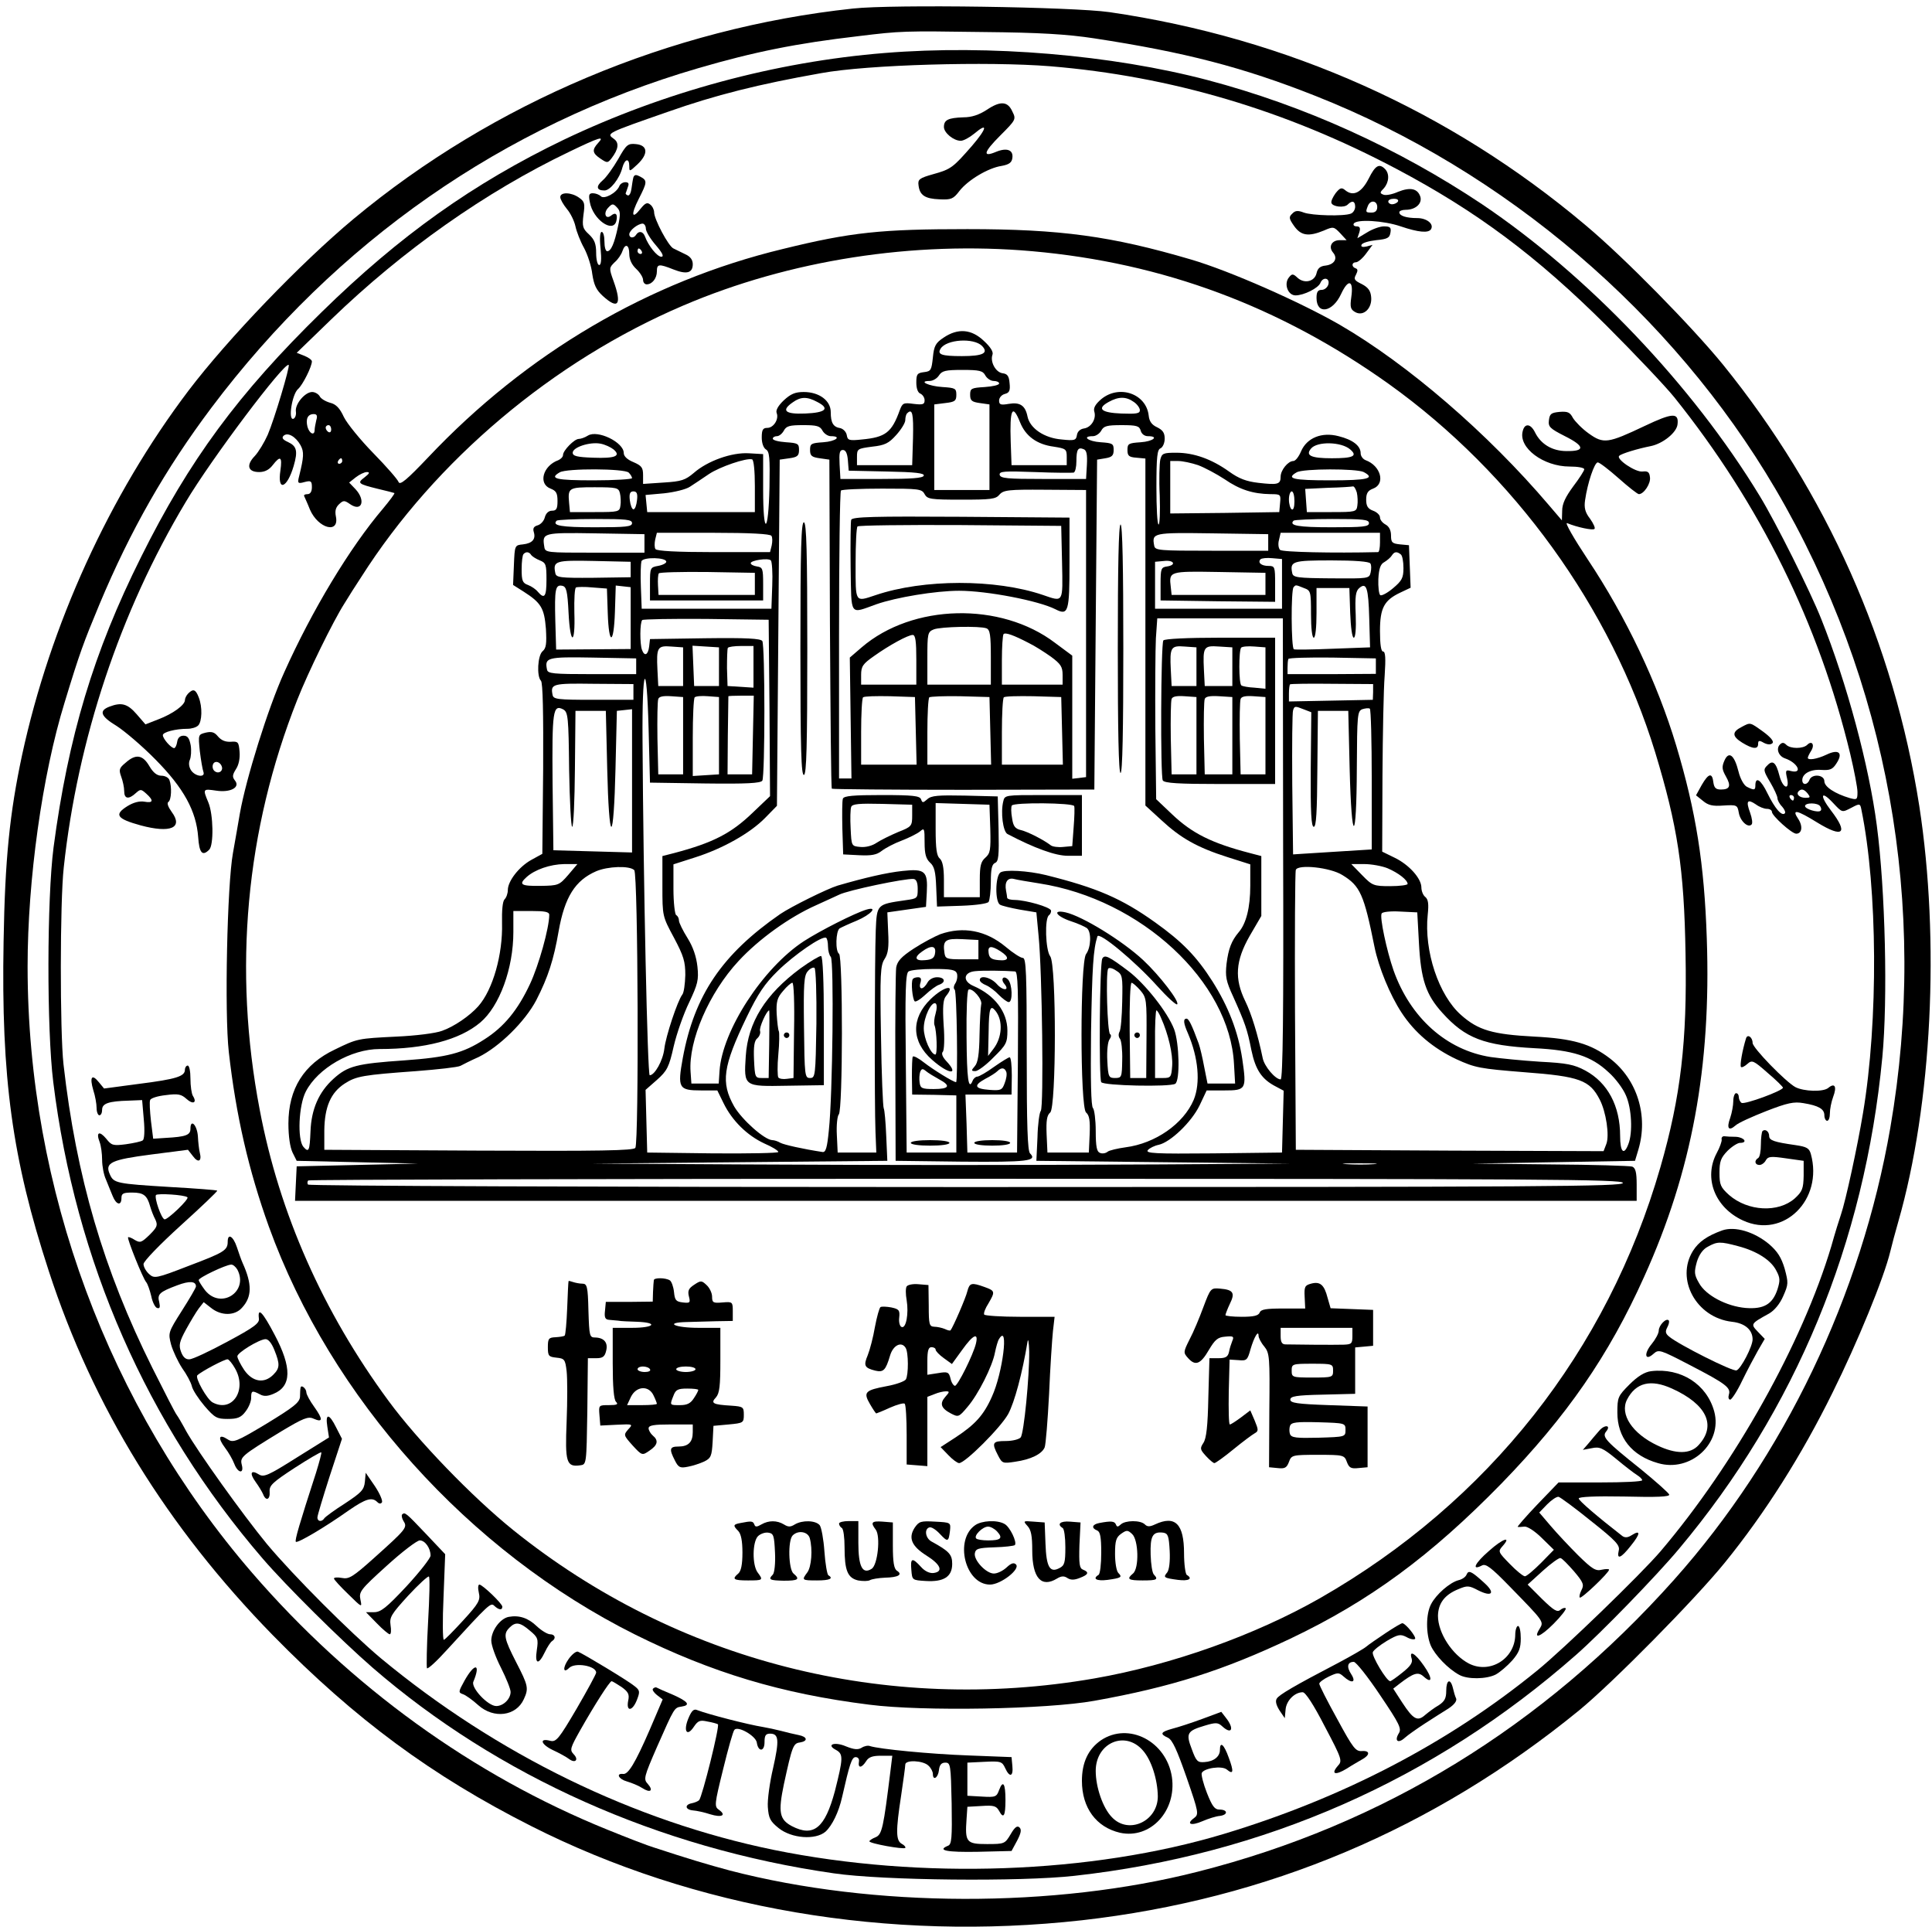  <svg version="1.0" xmlns="http://www.w3.org/2000/svg" width="700pt" height="698pt" viewBox="0 0 700 698" preserveAspectRatio="xMidYMid meet">
<g transform="translate(0,698) scale(0.1,-0.1)" fill="#000000" stroke="none">
<path d="M3090 6949 c-662 -71 -1303 -341 -1809 -762 -192 -160 -456 -435
-598 -622 -287 -379 -501 -849 -603 -1320 -45 -211 -62 -377 -67 -675 -9 -495
31 -788 164 -1195 160 -491 428 -926 812 -1319 298 -304 576 -509 936 -691
593 -300 1295 -419 1995 -341 672 76 1274 330 1801 760 121 99 420 402 528
535 147 181 279 390 390 615 91 183 187 417 210 513 5 21 18 70 29 108 122
425 151 1019 76 1505 -92 589 -336 1136 -712 1600 -111 136 -357 387 -497 504
-492 415 -1080 678 -1725 772 -133 19 -785 29 -930 13z m875 -108 c327 -50
537 -104 800 -208 689 -272 1295 -790 1667 -1423 409 -696 556 -1513 417
-2315 -105 -607 -385 -1191 -784 -1638 -474 -531 -1054 -887 -1725 -1057 -521
-133 -1175 -131 -1695 4 -82 22 -152 43 -274 83 -24 7 -101 37 -170 65 -487
197 -931 518 -1287 930 -521 603 -814 1392 -814 2197 0 313 53 694 134 956 55
181 69 218 126 355 113 270 240 492 406 713 452 601 1060 1025 1764 1230 202
59 356 90 580 116 156 19 164 19 450 15 209 -2 306 -8 405 -23z"></path>
<path d="M3205 6788 c-396 -32 -799 -141 -1162 -314 -328 -158 -594 -347 -877
-624 -303 -296 -481 -538 -655 -888 -172 -344 -264 -651 -317 -1052 -24 -186
-25 -657 -1 -850 80 -648 339 -1238 758 -1725 86 -100 284 -296 399 -396 454
-393 1037 -654 1671 -745 177 -26 677 -31 872 -9 686 76 1302 347 1817 800 88
77 292 287 373 384 423 504 673 1109 737 1781 20 209 11 605 -20 840 -28 215
-108 514 -201 747 -39 99 -165 351 -223 446 -245 403 -624 800 -1006 1057
-304 203 -643 357 -995 450 -346 91 -790 129 -1170 98z m600 -48 c437 -36 853
-159 1255 -372 291 -154 508 -316 761 -568 102 -102 213 -219 246 -260 310
-387 523 -818 637 -1292 14 -59 26 -121 26 -137 0 -28 -2 -29 -28 -22 -54 16
-92 41 -92 61 0 24 -45 28 -54 5 -7 -19 -26 -20 -26 -1 0 24 31 40 69 37 32
-2 41 2 55 24 25 38 8 53 -37 31 -34 -16 -67 -21 -67 -11 0 3 5 14 12 25 14
22 3 39 -14 22 -15 -15 -61 -15 -76 0 -9 9 -15 9 -23 1 -15 -15 -5 -42 18 -50
47 -16 66 -57 22 -46 -19 5 -21 3 -14 -27 10 -45 -16 -36 -28 11 -12 47 -24
57 -43 37 -16 -15 -15 -20 10 -62 14 -24 26 -50 26 -57 0 -7 7 -21 17 -31 9
-10 13 -21 10 -24 -11 -12 -36 17 -63 72 -24 50 -44 63 -44 28 0 -17 -5 -17
-31 -4 -11 6 -24 30 -30 55 -15 60 -35 76 -51 40 -10 -23 -9 -32 5 -57 20 -35
15 -48 -18 -48 -18 0 -24 6 -27 25 -4 37 -17 35 -42 -8 l-21 -38 25 -20 c19
-16 35 -20 74 -17 49 3 51 2 56 -26 5 -30 33 -56 46 -43 5 4 2 23 -5 43 -16
43 -10 51 21 30 12 -9 30 -16 40 -16 10 0 18 -5 18 -11 0 -14 72 -79 88 -79
21 0 25 27 7 54 -24 36 -6 33 70 -14 93 -57 113 -39 49 44 -42 55 -37 75 7 28
35 -37 32 -36 69 -17 28 15 30 14 34 -7 59 -287 62 -766 6 -1100 -20 -121 -63
-319 -80 -368 -5 -14 -21 -65 -35 -115 -105 -351 -350 -789 -619 -1105 -71
-83 -350 -353 -446 -431 -321 -262 -704 -462 -1135 -592 -481 -145 -1097 -167
-1632 -58 -507 104 -1003 346 -1423 694 -111 93 -316 298 -413 414 -88 107
-251 335 -292 408 -15 28 -31 55 -35 60 -5 6 -44 82 -88 170 -177 355 -276
693 -322 1100 -13 118 -13 589 1 713 50 463 204 926 441 1322 93 157 360 511
374 498 5 -6 -52 -197 -76 -253 -12 -27 -33 -62 -47 -77 -32 -33 -25 -58 16
-58 20 0 36 8 49 25 28 36 35 31 28 -19 -12 -78 24 -66 48 16 16 55 11 72 -21
87 -18 8 -23 15 -16 22 15 15 45 -3 62 -34 13 -24 12 -42 -5 -111 -7 -27 -5
-29 20 -22 23 6 26 3 26 -19 0 -16 -6 -25 -16 -25 -9 0 -14 -3 -12 -7 2 -5 12
-26 21 -49 30 -69 107 -89 94 -25 -4 20 -1 33 12 45 15 14 19 14 39 0 43 -30
58 13 20 54 l-23 24 24 19 c13 10 31 19 40 19 12 0 10 -5 -8 -19 -28 -21 -24
-24 49 -42 30 -7 57 -14 59 -15 2 -2 -17 -27 -41 -56 -121 -142 -258 -370
-358 -593 -59 -130 -139 -387 -161 -512 -5 -32 -17 -96 -25 -143 -21 -115 -31
-580 -15 -721 26 -230 72 -429 145 -632 225 -622 724 -1177 1327 -1478 278
-138 529 -214 848 -254 193 -25 644 -17 816 14 279 50 467 110 710 225 288
137 509 300 765 562 237 244 389 464 517 749 173 382 243 761 227 1225 -9 271
-39 460 -111 700 -68 226 -182 466 -320 673 -51 77 -85 136 -75 132 36 -15 93
-27 99 -21 4 3 -4 20 -16 37 -18 23 -22 40 -18 67 9 63 34 137 46 137 6 0 40
-26 75 -57 36 -32 69 -58 74 -58 18 0 44 39 40 62 -2 18 -8 22 -26 20 -26 -4
-99 46 -85 57 8 8 68 26 114 35 44 9 94 49 97 79 5 43 -18 42 -119 -6 -133
-63 -149 -66 -203 -27 -24 17 -49 43 -57 56 -11 21 -19 24 -48 22 -31 -3 -36
-7 -39 -30 -3 -24 3 -30 58 -58 72 -36 74 -55 6 -54 -52 0 -93 25 -114 67 -16
33 -38 35 -45 5 -16 -60 75 -128 170 -128 29 0 53 -4 53 -10 0 -5 -18 -33 -40
-62 -28 -38 -40 -63 -40 -88 l-1 -35 -47 55 c-222 261 -511 510 -757 653 -144
83 -400 196 -540 237 -289 85 -473 110 -810 110 -313 0 -421 -11 -669 -72
-485 -117 -928 -377 -1285 -755 -77 -81 -102 -102 -107 -89 -3 9 -44 56 -91
104 -47 48 -95 107 -107 131 -15 33 -29 47 -50 52 -17 5 -34 15 -38 24 -5 8
-17 15 -27 15 -26 0 -63 -44 -59 -71 2 -12 -3 -24 -9 -26 -20 -7 -5 89 17 108
17 15 50 81 50 100 0 5 -12 14 -27 20 l-28 11 125 121 c260 251 559 462 862
607 112 54 130 59 105 32 -23 -25 -21 -37 9 -57 24 -16 26 -16 40 2 25 33 28
56 8 70 -28 20 -28 20 196 98 173 61 329 100 555 140 169 31 605 43 830 25z
m-65 -670 c474 -42 898 -200 1292 -481 454 -325 804 -810 965 -1334 81 -267
105 -420 110 -730 6 -316 -17 -516 -91 -773 -192 -666 -623 -1212 -1233 -1561
-235 -134 -537 -242 -818 -291 -756 -131 -1514 62 -2105 537 -149 120 -346
324 -452 468 -238 323 -396 680 -467 1055 -97 507 -51 1013 136 1485 39 99
130 285 171 349 14 23 41 66 61 96 269 423 695 782 1166 983 386 165 835 235
1265 197z m-2594 -612 c-3 -13 -6 -29 -6 -35 0 -23 -19 -14 -26 11 -7 29 1 46
23 46 11 0 14 -6 9 -22z m54 -34 c0 -8 -4 -12 -10 -9 -5 3 -10 10 -10 16 0 5
5 9 10 9 6 0 10 -7 10 -16z m40 -114 c0 -5 -5 -10 -11 -10 -5 0 -7 5 -4 10 3
6 8 10 11 10 2 0 4 -4 4 -10z m5310 -1205 c10 -13 9 -15 -8 -15 -22 0 -36 13
-25 24 10 10 20 7 33 -9z m-50 -15 c0 -5 -2 -10 -4 -10 -3 0 -8 5 -11 10 -3 6
-1 10 4 10 6 0 11 -4 11 -10z m95 -31 c4 -6 5 -13 1 -16 -8 -8 -56 6 -56 17 0
13 47 13 55 -1z"></path>
<path d="M3575 6582 c-28 -18 -54 -27 -85 -27 -54 -2 -70 -9 -70 -35 0 -21 35
-50 61 -50 10 0 32 12 49 26 51 43 46 19 -8 -44 -69 -79 -76 -85 -141 -103
-50 -14 -56 -19 -53 -40 4 -36 23 -49 76 -51 42 -2 50 1 72 30 31 40 105 84
153 91 27 5 37 12 39 29 4 29 -20 38 -59 22 -50 -21 -46 -2 15 59 57 57 58 59
44 87 -17 38 -44 39 -93 6z"></path>
<path d="M2240 6404 c-18 -31 -43 -66 -56 -77 -26 -22 -23 -37 6 -37 21 0 55
43 65 83 9 32 25 36 25 5 0 -21 1 -20 30 7 40 38 37 69 -6 73 -29 3 -35 -2
-64 -54z"></path>
<path d="M4959 6333 c-26 -51 -56 -66 -85 -42 -13 11 -19 9 -35 -11 -10 -14
-17 -29 -15 -35 4 -14 46 -19 59 -6 16 16 27 13 27 -8 0 -10 -7 -22 -16 -25
-26 -10 -140 -7 -170 4 -21 8 -31 8 -42 -4 -13 -12 -12 -18 7 -45 25 -35 52
-39 108 -16 34 15 36 14 59 -10 l23 -25 -25 0 c-29 0 -42 -24 -24 -45 18 -21
5 -43 -27 -47 -20 -2 -29 -10 -33 -28 -7 -30 -44 -39 -69 -16 -16 15 -20 15
-31 1 -19 -23 -4 -65 24 -65 30 0 82 26 90 45 9 23 35 19 29 -5 -3 -11 -14
-20 -24 -20 -14 0 -19 -7 -19 -29 0 -62 58 -53 89 14 26 56 46 51 37 -11 -5
-37 -3 -45 15 -55 30 -16 61 15 57 55 -2 23 -11 35 -34 47 -27 13 -30 18 -21
34 7 14 7 20 -1 23 -16 5 -15 22 1 22 7 0 24 14 37 32 l23 31 -22 -6 c-14 -3
-21 -1 -18 6 2 7 26 14 53 17 41 4 49 8 52 28 3 18 -1 22 -24 22 -14 0 -42
-10 -61 -22 l-35 -21 7 21 c5 16 2 22 -10 22 -9 0 -13 5 -10 10 10 17 109 11
170 -10 65 -22 101 -25 110 -10 11 19 -16 40 -50 40 -39 0 -65 8 -65 21 0 5
10 9 23 9 36 0 61 23 53 48 -10 29 -36 35 -81 17 -20 -9 -44 -14 -53 -10 -13
5 -13 8 2 23 19 22 21 53 4 70 -21 21 -35 13 -59 -35z m106 -83 c-3 -5 -13
-10 -21 -10 -8 0 -14 5 -14 10 0 6 9 10 21 10 11 0 17 -4 14 -10z m-75 -20 c0
-13 -7 -20 -20 -20 -22 0 -23 1 -14 24 9 23 34 20 34 -4z"></path>
<path d="M2295 6338 c-2 -7 -5 -26 -7 -41 -2 -15 -7 -26 -13 -25 -5 2 -9 5 -8
8 1 3 5 13 8 23 5 12 2 17 -9 17 -9 0 -19 -6 -22 -14 -10 -25 -55 -49 -67 -37
-6 6 -19 11 -29 11 -14 0 -16 -6 -11 -32 11 -63 84 -114 96 -69 6 25 -2 34
-19 20 -20 -16 -29 10 -10 29 14 15 18 15 31 1 13 -13 14 -24 4 -70 -13 -61
-25 -89 -39 -89 -6 0 -10 16 -10 35 0 19 -4 35 -10 35 -6 0 -8 -23 -4 -60 4
-40 2 -60 -5 -60 -6 0 -11 19 -11 43 0 34 -6 49 -26 68 -23 21 -25 29 -20 71
6 41 4 48 -16 62 -28 20 -68 21 -68 2 0 -8 11 -27 24 -43 13 -15 27 -44 31
-63 4 -19 18 -55 31 -78 13 -24 27 -67 30 -95 6 -39 14 -57 38 -79 56 -51 70
-32 39 54 -17 47 -16 48 4 68 12 10 24 28 28 40 10 30 25 24 25 -10 0 -20 9
-39 25 -54 14 -13 25 -31 25 -40 0 -9 6 -16 13 -16 20 0 37 22 37 47 0 27 7
28 60 7 48 -19 70 -13 70 19 0 16 -9 28 -27 36 -16 8 -35 17 -43 21 -18 8 -70
106 -70 131 0 9 -6 22 -14 28 -11 9 -18 6 -35 -15 -32 -41 -36 -22 -7 35 31
61 32 67 6 81 -15 8 -21 8 -25 -2z m45 -186 c0 -10 16 -37 36 -60 24 -28 31
-42 20 -42 -15 0 -47 40 -59 73 -7 19 -22 22 -32 7 -8 -14 -25 -13 -25 1 0 14
30 38 48 39 6 0 12 -8 12 -18z m-15 -82 c3 -5 1 -10 -4 -10 -6 0 -11 5 -11 10
0 6 2 10 4 10 3 0 8 -4 11 -10z"></path>
<path d="M682 4468 c-7 -7 -12 -18 -12 -24 0 -18 -44 -50 -97 -70 l-46 -18
-32 37 c-33 38 -55 44 -99 27 -39 -15 -31 -35 27 -70 28 -18 92 -72 140 -121
103 -104 148 -187 155 -281 4 -58 15 -71 40 -46 17 17 15 128 -3 171 -21 50
-20 50 28 43 52 -8 89 12 68 37 -10 13 -9 20 4 41 10 15 15 39 13 63 -3 35 -5
38 -32 36 -19 -1 -34 5 -46 19 -13 16 -23 19 -45 14 -27 -7 -27 -7 -21 -67 4
-33 10 -67 13 -75 8 -22 -30 -17 -45 6 -8 13 -9 27 -4 38 4 9 6 33 3 52 -5 26
-11 35 -26 35 -13 0 -21 -8 -23 -22 -2 -13 -7 -23 -11 -23 -11 0 -41 34 -41
47 0 11 46 23 89 23 15 0 32 5 39 12 14 14 16 67 2 102 -11 29 -20 32 -38 14z
m121 -263 c7 -16 -8 -29 -23 -20 -15 9 -12 35 4 35 8 0 16 -7 19 -15z"></path>
<path d="M6311 4347 c-36 -18 -36 -34 1 -57 39 -24 58 -25 58 -5 0 13 4 14 21
4 14 -7 25 -7 31 -1 6 6 -6 21 -33 41 -49 35 -46 35 -78 18z"></path>
<path d="M455 4217 c-23 -19 -25 -25 -16 -50 6 -16 11 -39 11 -53 0 -28 16
-31 42 -7 17 15 19 15 38 -2 28 -25 25 -35 -7 -29 -18 3 -40 -3 -61 -16 -50
-31 -39 -46 48 -70 108 -29 155 -9 112 49 -13 18 -18 32 -12 36 11 7 13 55 4
79 -3 9 -16 16 -29 16 -16 0 -30 11 -44 35 -24 41 -49 45 -86 12z"></path>
<path d="M6326 3218 c-13 -42 -23 -98 -18 -103 3 -3 13 2 23 11 17 15 22 13
73 -32 31 -26 56 -51 56 -54 0 -11 -139 -62 -150 -55 -5 3 -10 13 -10 21 0 8
-4 14 -10 14 -5 0 -10 -13 -10 -29 0 -15 -5 -42 -11 -60 -14 -38 -6 -50 19
-28 9 9 60 32 111 52 77 30 101 35 135 29 55 -9 76 -21 76 -44 0 -11 5 -20 10
-20 6 0 10 12 10 27 0 15 5 41 12 60 14 37 6 52 -18 32 -18 -15 -88 -13 -119
3 -35 19 -155 142 -155 160 0 21 -19 34 -24 16z"></path>
<path d="M670 3105 c0 -24 -31 -34 -165 -51 l-128 -17 -19 23 c-25 31 -34 19
-20 -29 7 -21 12 -50 12 -65 0 -14 5 -26 10 -26 6 0 10 9 10 20 0 23 24 31 96
33 l49 2 6 -70 c4 -42 2 -73 -4 -76 -5 -4 -33 -10 -61 -14 -47 -6 -52 -4 -71
20 -25 30 -38 24 -24 -12 5 -13 9 -42 9 -65 0 -22 6 -54 14 -71 7 -18 18 -44
24 -59 13 -33 32 -37 32 -8 0 17 7 20 39 20 41 0 54 -10 65 -50 4 -14 12 -35
19 -48 9 -20 7 -27 -21 -55 -29 -28 -34 -30 -53 -19 -12 8 -23 12 -25 10 -4
-5 53 -148 66 -163 5 -6 13 -29 18 -50 4 -21 14 -41 21 -43 10 -3 12 2 8 21
-8 29 1 37 65 61 45 17 68 15 68 -4 0 -5 -23 -44 -51 -88 -50 -79 -50 -80 -39
-123 7 -24 25 -62 40 -85 16 -22 32 -52 35 -65 3 -14 24 -46 46 -72 37 -43 45
-47 84 -47 35 0 48 5 64 26 12 15 21 37 21 50 0 27 3 28 32 13 14 -8 28 -7 49
2 66 27 67 95 4 214 -43 82 -62 102 -57 59 3 -17 -17 -32 -114 -84 -65 -35
-126 -64 -138 -64 -13 -1 -23 8 -30 27 -9 24 -6 37 18 81 16 29 37 64 46 76
l18 23 27 -21 c36 -29 86 -29 112 1 36 39 37 85 2 162 -5 11 -14 37 -21 58
-13 39 -33 51 -33 19 0 -31 -13 -39 -140 -87 -121 -47 -126 -47 -145 -30 -11
10 -20 26 -20 36 0 10 59 71 135 140 74 67 134 124 132 126 -2 2 -78 8 -168
13 -198 12 -207 14 -221 46 -19 42 4 53 151 72 l132 17 18 -23 c19 -26 33 -19
25 12 -3 12 -6 39 -7 60 -3 41 -27 65 -27 27 0 -23 -17 -29 -90 -33 l-45 -3
-8 64 c-4 36 -6 70 -3 76 2 7 28 15 57 18 45 6 56 3 75 -14 23 -21 39 -14 23
11 -5 8 -9 36 -9 63 0 26 -4 47 -10 47 -5 0 -10 -7 -10 -15z m9 -462 c8 -6
-73 -83 -83 -80 -12 4 -37 77 -31 88 5 7 104 1 114 -8z m181 -262 c42 -80 -60
-146 -117 -75 -12 16 -23 33 -23 37 0 9 97 55 117 56 7 1 17 -8 23 -18z m134
-291 c21 -52 20 -66 -4 -90 -33 -33 -75 -26 -105 17 -14 21 -25 43 -25 50 0
13 77 60 101 62 11 1 23 -14 33 -39z m-143 -66 c46 -78 -9 -163 -81 -124 -20
11 -64 89 -55 98 14 14 101 60 110 58 5 -1 17 -16 26 -32z"></path>
<path d="M6386 2883 c-3 -3 -6 -26 -6 -49 0 -24 -4 -46 -10 -49 -15 -9 -12
-25 5 -25 7 0 18 7 23 17 8 14 18 15 73 7 l64 -9 0 -54 c-1 -47 -5 -57 -32
-82 -60 -53 -170 -47 -238 12 -31 28 -35 37 -35 81 0 41 5 54 29 79 16 16 37
29 45 29 30 0 16 20 -14 22 -16 0 -36 1 -42 2 -7 1 -12 -5 -10 -12 1 -6 -7
-29 -18 -49 -48 -90 -7 -197 95 -244 147 -68 292 75 246 241 -6 21 -15 26 -56
32 -77 11 -95 17 -95 33 0 16 -14 27 -24 18z"></path>
<path d="M6240 2523 c-55 -20 -85 -41 -106 -74 -64 -103 12 -242 141 -257 47
-5 75 -29 75 -64 0 -25 -42 -106 -58 -112 -13 -6 -211 94 -244 122 -14 11 -15
19 -7 34 6 11 8 22 5 25 -9 10 -36 -18 -36 -37 0 -10 -12 -32 -26 -49 -29 -35
-24 -63 7 -35 19 17 24 15 132 -41 131 -68 149 -82 141 -107 -3 -10 -1 -18 5
-18 5 0 25 30 43 68 18 37 44 86 57 109 l25 43 -25 26 c-27 28 -26 29 41 66
19 11 39 35 51 63 19 43 19 48 5 100 -12 40 -26 62 -56 88 -54 45 -124 66
-170 50z m57 -57 c69 -18 120 -51 139 -89 14 -26 14 -36 4 -68 -18 -54 -50
-72 -115 -67 -70 6 -145 46 -169 90 -18 31 -18 40 -8 77 8 26 22 46 40 55 34
19 45 19 109 2z"></path>
<path d="M5982 2013 c-23 -3 -48 -18 -78 -48 -42 -42 -44 -47 -44 -102 0 -90
52 -156 147 -183 118 -35 235 72 204 187 -27 99 -121 159 -229 146z m76 -63
c126 -57 162 -134 96 -205 -30 -33 -82 -33 -149 -1 -91 43 -137 113 -110 166
32 62 86 75 163 40z"></path>
<path d="M1089 1953 c-1 -4 -2 -19 -2 -33 -2 -21 -23 -37 -121 -97 -110 -66
-121 -70 -141 -57 -32 21 -37 6 -10 -30 13 -17 28 -43 34 -59 13 -34 36 -37
27 -3 -7 28 -1 33 143 121 80 48 98 55 117 46 34 -15 35 -3 3 42 -16 22 -29
46 -29 53 0 14 -19 30 -21 17z"></path>
<path d="M1186 1812 l6 -39 -117 -73 c-103 -65 -119 -72 -137 -61 -29 18 -35
5 -12 -27 11 -15 23 -35 27 -44 10 -27 26 -21 24 8 -2 23 10 34 91 87 51 33
94 58 96 56 2 -2 -7 -35 -19 -74 -60 -185 -78 -246 -73 -250 6 -6 106 53 192
114 61 42 84 49 103 30 7 -7 13 -7 17 -1 3 6 -8 32 -26 59 l-33 48 -3 -33 c-3
-29 -13 -39 -72 -78 -38 -24 -72 -49 -75 -54 -9 -14 -25 -12 -25 3 0 7 20 73
44 148 l45 137 -21 41 c-25 51 -40 53 -32 3z"></path>
<path d="M5794 1797 c-11 -12 -28 -33 -39 -46 l-20 -23 32 6 c28 6 39 2 89
-39 31 -26 65 -52 75 -58 11 -7 19 -15 19 -19 0 -5 -68 -8 -152 -8 l-151 0
-77 -80 c-42 -44 -74 -81 -71 -81 3 -1 14 0 25 1 10 1 38 -17 62 -41 l44 -43
-47 -48 c-26 -26 -52 -48 -58 -48 -6 0 -31 20 -55 45 -41 42 -43 45 -27 63 36
40 2 29 -48 -16 -51 -44 -65 -73 -26 -53 14 8 33 -6 102 -77 123 -126 123
-126 108 -151 -26 -41 1 -32 50 17 27 27 47 53 44 56 -3 3 -12 1 -20 -6 -11
-9 -24 -1 -66 40 l-52 52 55 50 c30 27 59 48 64 46 6 -1 27 -23 49 -48 34 -40
37 -49 27 -68 -6 -12 -9 -24 -6 -27 5 -6 106 90 106 101 0 3 -12 3 -26 0 -22
-6 -35 2 -86 52 -33 33 -78 81 -100 107 l-41 48 29 30 c16 16 34 28 41 27 7
-2 60 -41 118 -88 91 -72 105 -88 100 -107 -8 -34 8 -28 44 18 35 43 36 59 3
38 -14 -9 -24 -10 -34 -3 -90 70 -158 128 -158 136 0 6 60 9 165 7 118 -3 165
-1 163 7 -2 6 -48 47 -103 92 -128 102 -141 117 -126 136 20 24 -5 27 -25 3z"></path>
<path d="M1457 1494 c-3 -3 -1 -14 5 -24 15 -23 10 -29 -106 -133 -78 -70 -92
-78 -117 -73 -16 3 -29 2 -29 -2 0 -4 23 -29 52 -57 50 -49 50 -49 44 -20 -6
29 -1 36 95 123 56 51 110 92 120 92 19 0 39 -28 39 -55 0 -9 -39 -59 -87
-111 -73 -78 -93 -94 -118 -94 l-29 0 39 -40 c21 -22 43 -40 47 -40 5 0 6 15
3 33 -4 29 2 39 64 107 38 41 72 72 75 69 4 -3 2 -77 -3 -165 -5 -87 -6 -163
-4 -167 3 -4 35 25 71 65 154 168 160 174 173 161 16 -15 29 -17 29 -3 0 11
-71 79 -83 80 -5 0 -6 -13 -2 -30 6 -26 0 -38 -57 -100 -35 -38 -66 -70 -70
-70 -4 0 -5 70 -1 155 l6 155 -69 73 c-75 79 -77 80 -87 71z"></path>
<path d="M5314 1277 c-3 -9 -16 -18 -29 -21 -32 -8 -82 -52 -100 -87 -19 -36
-19 -107 -1 -150 15 -34 62 -84 103 -106 30 -17 98 -16 132 1 15 8 42 31 60
51 25 29 31 45 31 80 0 25 -4 45 -10 45 -5 0 -10 -15 -10 -32 -1 -87 -92 -143
-168 -104 -61 32 -112 111 -112 173 1 45 24 76 73 96 33 14 39 14 73 -4 50
-25 63 -10 22 27 -47 43 -57 47 -64 31z"></path>
<path d="M1843 1123 c-31 -6 -63 -50 -63 -86 0 -17 16 -61 35 -98 19 -38 35
-77 35 -88 0 -25 -26 -51 -52 -51 -30 0 -92 66 -83 88 28 67 5 70 -32 4 -22
-40 -23 -43 -6 -49 10 -3 35 -21 56 -40 56 -50 137 -40 165 22 18 39 16 49
-28 134 -44 86 -47 102 -24 125 22 22 38 20 74 -11 29 -24 31 -30 25 -70 -8
-52 6 -56 29 -8 9 19 21 37 26 40 16 10 11 25 -7 25 -9 0 -31 13 -48 29 -31
30 -64 41 -102 34z"></path>
<path d="M5020 1064 c-30 -20 -62 -42 -70 -49 -8 -7 -53 -33 -100 -58 -163
-85 -215 -116 -224 -130 -6 -9 -2 -24 10 -43 l19 -28 3 32 c3 32 33 62 62 62
10 0 40 -46 80 -124 63 -119 64 -125 47 -143 -26 -30 -9 -35 32 -10 20 13 45
27 55 33 30 16 31 33 1 31 -23 -2 -32 9 -90 116 -36 65 -65 122 -65 128 0 5
16 17 35 26 32 15 36 15 53 0 30 -27 47 -22 28 8 -18 27 -14 45 9 45 8 0 51
-54 95 -120 71 -105 79 -122 68 -139 -17 -28 -2 -38 22 -16 11 10 44 33 73 52
28 18 67 43 85 54 21 14 31 27 28 36 -4 8 -9 26 -12 39 -9 36 -24 29 -24 -11
0 -27 -6 -38 -27 -52 -16 -9 -37 -25 -49 -35 -28 -25 -43 -17 -83 44 l-33 51
23 18 c51 39 67 44 87 26 32 -29 33 -6 1 39 -31 45 -55 59 -44 25 4 -14 -5
-27 -34 -50 -21 -17 -41 -31 -44 -31 -13 0 -68 92 -63 105 2 7 26 26 51 41 41
24 49 25 71 14 13 -8 27 -10 31 -7 6 7 -35 57 -46 57 -4 0 -31 -16 -61 -36z"></path>
<path d="M2060 970 c-22 -31 -20 -54 2 -32 21 21 98 8 98 -17 0 -5 -32 -64
-71 -131 -64 -109 -74 -121 -95 -116 -41 11 -35 -12 8 -33 24 -11 51 -26 60
-33 23 -17 36 -2 16 18 -14 15 -12 22 24 86 52 92 107 178 114 178 3 0 19 -10
36 -21 25 -18 29 -27 24 -50 -8 -41 16 -38 32 4 11 29 11 34 -10 50 -23 19
-184 116 -204 124 -7 2 -22 -10 -34 -27z"></path>
<path d="M2366 863 c-4 -4 3 -14 14 -23 l21 -16 -47 -110 c-53 -122 -78 -162
-96 -160 -28 3 -16 -19 13 -27 17 -5 42 -15 56 -24 29 -19 42 -10 20 15 -16
17 -14 25 33 133 64 145 63 143 89 147 34 5 25 18 -31 43 -29 12 -56 24 -59
26 -3 2 -9 0 -13 -4z"></path>
<path d="M2494 755 c-19 -46 -5 -68 20 -30 15 22 22 25 49 19 18 -3 35 -8 38
-10 8 -4 -57 -264 -68 -275 -4 -4 -16 -9 -26 -11 -27 -5 -25 -23 3 -26 14 -1
42 -7 63 -14 42 -13 60 -4 32 16 -17 12 -17 18 15 147 18 74 36 138 41 143 13
15 77 -22 81 -46 5 -35 28 -34 28 1 0 24 4 31 20 31 32 0 34 -23 11 -125 -12
-51 -21 -115 -19 -141 3 -40 8 -51 39 -76 47 -38 134 -44 170 -13 24 22 48 71
60 125 27 119 35 145 49 145 9 0 14 -7 12 -17 -4 -24 10 -23 26 2 9 15 23 20
54 20 l41 0 -7 -57 c-25 -202 -30 -228 -53 -238 -13 -5 -23 -12 -23 -15 0 -8
123 -30 130 -24 2 3 -3 10 -13 15 -21 12 -22 45 -2 175 8 54 15 105 15 112 0
18 65 15 84 -4 9 -8 16 -22 16 -30 0 -26 19 -14 22 14 2 19 9 27 23 27 19 0
20 -8 23 -148 2 -125 0 -148 -13 -153 -42 -17 -4 -24 107 -22 l123 3 20 37
c14 27 17 40 9 48 -8 8 -17 2 -32 -24 -21 -35 -22 -36 -86 -36 -75 0 -80 7
-74 91 l3 44 52 3 c44 3 53 0 63 -18 16 -30 23 -19 23 40 0 60 -9 73 -23 36
-9 -25 -13 -27 -62 -24 l-53 3 0 60 0 60 62 3 c59 3 64 1 75 -23 16 -35 30
-31 26 8 l-3 32 -155 6 c-140 5 -324 23 -358 34 -7 3 -21 0 -30 -6 -13 -8 -27
-7 -57 5 -42 18 -73 6 -36 -13 27 -15 26 -30 -4 -149 -36 -134 -77 -168 -156
-127 -45 24 -50 50 -29 151 30 138 34 149 58 152 31 5 27 21 -5 27 -16 3 -44
10 -63 15 -19 5 -48 11 -65 14 -56 9 -199 46 -238 61 -13 6 -21 -1 -33 -30z"></path>
<path d="M4355 753 c-38 -14 -87 -30 -107 -35 -43 -12 -47 -19 -16 -33 16 -8
32 -43 67 -143 45 -130 45 -134 27 -148 -30 -22 -10 -29 31 -11 21 9 49 18 63
19 30 4 29 23 -2 23 -17 0 -26 12 -45 60 -13 33 -21 65 -19 72 7 18 73 28 91
13 24 -20 26 -8 7 43 -17 48 -32 61 -32 28 0 -24 -22 -42 -56 -44 -25 -2 -30
3 -46 47 -22 57 -17 66 47 85 40 12 48 12 64 -3 34 -31 44 -8 13 31 l-17 22
-70 -26z"></path>
<path d="M3989 676 c-46 -32 -69 -80 -69 -147 0 -98 52 -168 138 -188 110 -24
206 79 188 202 -20 130 -157 200 -257 133z m152 -37 c31 -35 53 -105 54 -166
0 -91 -107 -140 -167 -75 -32 33 -58 108 -58 167 0 102 107 148 171 74z"></path>
<path d="M3419 5757 c-29 -19 -35 -30 -39 -72 -5 -46 -7 -50 -32 -53 -25 -3
-28 -8 -28 -38 0 -22 6 -37 15 -40 8 -4 15 -14 15 -24 0 -15 -6 -17 -40 -13
-37 5 -40 3 -50 -23 -29 -81 -52 -98 -137 -106 -47 -5 -52 -3 -55 16 -2 11
-12 22 -23 25 -26 4 -35 19 -35 58 0 42 -42 73 -98 73 -31 0 -47 -7 -72 -30
-20 -19 -30 -36 -26 -46 9 -22 -11 -54 -34 -54 -16 0 -20 -7 -20 -35 0 -20 6
-37 15 -43 13 -7 15 -30 13 -137 -4 -172 -23 -178 -23 -8 l0 128 -51 3 c-63 4
-151 -28 -200 -71 -31 -26 -44 -31 -110 -35 l-74 -5 0 32 c0 27 -5 34 -35 47
-22 9 -35 21 -35 33 0 39 -95 85 -130 63 -11 -7 -26 -12 -33 -12 -16 0 -57
-42 -57 -58 0 -7 -8 -15 -17 -19 -56 -20 -74 -86 -28 -103 20 -8 25 -16 25
-45 0 -28 -4 -35 -20 -35 -12 0 -22 -9 -26 -24 -3 -13 -15 -26 -26 -29 -14 -4
-18 -11 -14 -24 8 -26 -5 -41 -39 -45 -30 -3 -30 -3 -33 -75 l-3 -72 38 -24
c64 -41 75 -60 81 -135 3 -54 1 -70 -12 -81 -18 -15 -22 -91 -6 -107 7 -7 9
-120 8 -319 l-3 -308 -40 -22 c-45 -25 -85 -77 -85 -109 0 -12 -5 -27 -12 -34
-7 -7 -10 -40 -9 -86 3 -113 -33 -241 -86 -301 -31 -35 -88 -74 -131 -89 -23
-9 -97 -18 -165 -21 -141 -7 -142 -7 -224 -47 -112 -53 -168 -142 -168 -268 0
-47 6 -86 15 -105 l15 -30 220 -5 220 -5 -220 -5 -220 -5 -3 -62 -3 -63 2431
0 2430 0 0 59 c0 44 -4 60 -16 65 -9 3 -142 7 -297 8 l-282 3 295 5 294 5 12
40 c37 123 -4 255 -103 331 -69 53 -135 72 -274 79 -151 8 -203 23 -265 78
-81 71 -135 232 -121 364 4 38 2 55 -9 64 -8 6 -14 22 -14 34 0 33 -45 83 -97
108 l-45 22 1 275 c1 151 4 314 8 363 4 62 3 87 -6 87 -7 0 -11 25 -11 74 0
84 15 112 75 140 l36 17 -3 77 -3 77 -32 3 c-29 3 -33 7 -33 32 0 19 -7 33
-20 40 -11 6 -20 17 -20 26 0 8 -11 19 -25 24 -19 7 -25 17 -25 40 0 23 6 33
25 40 46 17 28 83 -27 103 -10 4 -18 15 -18 25 0 27 -28 49 -80 62 -61 16
-115 -6 -136 -55 -8 -19 -20 -35 -28 -35 -19 0 -46 -33 -46 -57 0 -28 -11 -30
-81 -22 -43 5 -70 15 -106 41 -63 45 -127 68 -191 68 -47 0 -52 -2 -58 -25 -3
-14 -5 -73 -2 -130 2 -58 0 -105 -4 -105 -5 0 -8 61 -8 135 0 111 3 137 15
141 8 4 15 19 15 35 0 21 -7 31 -27 41 -20 9 -29 22 -31 43 -9 79 -107 113
-172 59 -21 -18 -29 -32 -25 -45 8 -26 -11 -57 -37 -61 -14 -2 -24 -11 -26
-24 -3 -19 -8 -21 -55 -16 -63 5 -115 40 -124 83 -8 40 -27 53 -68 46 -29 -5
-35 -3 -35 12 0 10 9 21 21 24 16 4 20 12 17 39 -2 26 -8 34 -26 36 -25 4 -45
42 -36 67 4 10 -7 28 -31 50 -45 43 -94 47 -146 12z m139 -30 c25 -26 4 -37
-73 -37 -74 0 -90 6 -77 27 21 34 120 40 150 10z m12 -107 c6 -11 20 -20 30
-20 11 0 20 -4 20 -9 0 -6 -24 -11 -52 -13 -49 -3 -53 -5 -53 -28 0 -21 6 -26
35 -30 l35 -5 0 -155 0 -155 -100 0 -100 0 0 155 0 155 40 5 c35 4 40 8 40 30
0 23 -4 25 -50 28 -50 3 -90 22 -47 22 12 0 27 9 34 20 11 17 24 20 85 20 62
0 74 -3 83 -20z m-609 -96 c47 -24 31 -39 -44 -42 -73 -3 -88 11 -44 41 28 20
51 21 88 1z m1147 0 c12 -8 22 -22 22 -30 0 -12 -13 -14 -67 -12 -74 3 -90 18
-46 42 36 20 63 20 91 0z m-800 -131 l-3 -98 -100 0 -100 0 0 30 c0 29 2 30
55 37 46 5 60 12 87 42 18 20 33 44 33 54 0 10 3 22 7 25 19 19 23 -2 21 -90z
m388 57 c20 -50 61 -80 122 -88 44 -7 47 -9 47 -37 l0 -30 -100 0 -100 0 -3
84 c-4 119 6 141 34 71z m-716 -30 c6 -11 20 -20 30 -20 42 0 18 -19 -27 -22
-44 -3 -48 -5 -48 -28 0 -21 6 -26 35 -30 l35 -5 2 -594 c2 -327 4 -596 7
-598 2 -2 217 -4 477 -4 l474 1 5 597 5 598 30 5 c24 4 30 10 30 30 0 23 -4
25 -47 28 -46 3 -70 22 -28 22 10 0 24 9 30 20 9 17 21 20 74 20 55 0 64 -3
69 -20 3 -12 14 -20 26 -20 42 0 19 -19 -26 -22 -44 -3 -48 -5 -48 -28 0 -21
5 -26 33 -28 l32 -3 0 -629 0 -628 58 -53 c70 -65 130 -99 240 -134 l82 -26 0
-77 c0 -80 -15 -138 -42 -169 -26 -31 -37 -59 -44 -114 -5 -46 -2 -63 24 -119
43 -96 51 -118 66 -194 15 -72 38 -106 89 -132 l28 -15 -3 -112 -3 -112 -249
-3 c-212 -2 -247 0 -237 12 6 7 24 16 39 19 42 9 118 81 148 142 l26 55 64 0
c79 0 81 4 65 114 -15 99 -50 189 -108 281 -58 91 -110 144 -208 214 -122 87
-211 125 -395 171 -65 16 -152 21 -166 9 -18 -15 -19 -105 -1 -116 6 -4 39
-12 72 -18 l60 -10 8 -85 c13 -129 19 -620 8 -634 -5 -6 -11 -49 -12 -96 l-4
-85 460 -5 460 -5 -470 -3 c-634 -3 -896 -3 -1525 0 l-535 3 535 5 535 5 -4
90 c-2 50 -6 94 -9 100 -3 5 -8 123 -10 263 -4 225 -2 255 13 278 13 20 16 43
13 98 l-3 71 70 10 70 10 3 53 c4 76 -6 86 -88 77 -57 -6 -135 -24 -235 -53
-39 -12 -168 -76 -208 -103 -211 -146 -311 -294 -353 -521 -20 -110 -15 -118
67 -118 l58 0 23 -47 c31 -63 85 -116 147 -145 28 -12 51 -26 51 -31 0 -4
-107 -6 -237 -5 l-238 3 -3 113 -3 114 41 36 c37 33 44 46 61 122 11 47 36
118 56 159 31 66 35 81 30 129 -4 37 -16 72 -36 104 -17 27 -31 56 -31 63 0 8
-4 17 -10 20 -5 3 -10 46 -10 95 l0 89 78 25 c101 32 200 88 254 143 l43 44 5
627 5 627 35 5 c29 4 35 9 35 30 0 23 -4 25 -47 28 -27 2 -48 7 -48 13 0 5 7
9 15 9 8 0 19 9 25 20 9 17 21 20 70 20 49 0 61 -3 70 -20z m-757 -68 c28 -24
6 -33 -74 -30 -58 2 -74 6 -74 18 0 20 62 40 100 33 17 -3 38 -13 48 -21z
m2669 0 c28 -24 11 -32 -67 -32 -75 0 -96 10 -75 35 22 27 110 25 142 -3z
m-954 -56 l-3 -51 -155 0 c-130 0 -155 2 -158 15 -2 13 16 14 128 10 72 -3
135 -3 140 -2 6 2 10 21 10 41 0 43 6 52 26 44 11 -4 14 -19 12 -57z m-866 17
l3 -38 138 -3 c104 -2 137 -6 134 -15 -3 -9 -44 -12 -153 -12 l-149 0 -3 53
c-2 41 0 52 12 52 10 0 16 -12 18 -37z m-337 -94 l0 -94 -195 0 -195 0 -3 31
-3 31 67 6 c37 4 79 14 94 24 15 10 46 30 69 46 39 26 135 59 156 53 6 -2 10
-42 10 -97z m1606 76 c24 -9 67 -32 96 -51 55 -38 103 -53 166 -54 37 0 38 -1
35 -32 l-3 -33 -197 -3 -198 -2 0 95 0 95 29 0 c16 0 48 -7 72 -15z m-2063
-27 c7 -7 12 -16 12 -20 0 -4 -63 -8 -140 -8 -135 0 -162 6 -122 29 25 15 235
14 250 -1z m2663 2 c43 -23 15 -30 -121 -30 -135 0 -162 6 -122 29 23 14 218
14 243 1z m-2695 -76 c3 -12 4 -33 2 -45 -3 -23 -6 -24 -93 -24 l-90 0 -3 33
c-5 55 -2 57 92 57 81 0 87 -2 92 -21z m2670 2 c3 -13 4 -35 2 -47 -3 -23 -6
-24 -93 -24 l-90 0 -3 42 -3 42 83 4 c46 1 86 4 90 5 4 1 10 -9 14 -22z
m-1566 -6 c10 -18 21 -20 133 -20 107 0 125 2 138 18 15 17 32 19 165 18 l149
-1 0 -520 0 -520 -25 -3 -25 -3 0 223 0 223 -62 46 c-197 150 -517 142 -701
-16 l-43 -37 3 -219 3 -219 -22 0 -23 0 0 518 c0 285 3 522 7 525 3 4 71 7
149 7 133 0 144 -1 154 -20z m-1042 -22 c-2 -18 -7 -33 -13 -33 -5 0 -11 15
-13 33 -3 24 1 32 13 32 12 0 16 -8 13 -32z m2382 -4 c0 -21 -4 -33 -10 -29
-5 3 -10 19 -10 36 0 16 5 29 10 29 6 0 10 -16 10 -36z m-2400 -79 c0 -13 -22
-15 -134 -15 -123 0 -157 6 -139 24 3 3 66 6 140 6 112 0 133 -2 133 -15z
m2670 0 c0 -13 -22 -15 -134 -15 -123 0 -157 6 -139 24 3 3 66 6 140 6 112 0
133 -2 133 -15z m-2625 -73 l0 -34 -180 0 c-177 0 -180 0 -183 22 -8 50 -5 51
185 48 l178 -3 0 -33z m460 27 c4 -5 4 -21 1 -35 l-6 -24 -205 0 c-132 0 -206
4 -210 11 -4 5 -4 21 -1 35 l6 24 205 0 c132 0 206 -4 210 -11z m1800 -24 l0
-30 -205 0 c-190 0 -205 1 -208 18 -9 47 -5 48 210 45 l203 -3 0 -30z m405 0
c0 -19 -3 -35 -7 -35 -161 -4 -347 0 -355 8 -6 6 -8 22 -4 36 l6 26 180 0 180
0 0 -35z m-3075 -46 c4 -5 18 -14 31 -19 22 -9 24 -15 24 -70 0 -61 -7 -72
-31 -44 -7 9 -23 20 -36 25 -20 7 -23 16 -23 57 0 27 3 52 7 55 9 10 21 8 28
-4z m3150 3 c6 -4 10 -26 10 -50 0 -36 -6 -46 -38 -73 -20 -17 -41 -28 -46
-25 -5 4 -8 30 -7 58 2 39 8 55 22 62 10 6 23 17 27 24 9 14 18 15 32 4z
m-2661 -27 c0 -5 -13 -12 -30 -15 -28 -5 -29 -7 -29 -65 l0 -60 205 0 205 0 0
60 c0 55 -2 60 -22 63 -13 2 -23 7 -23 12 0 10 63 20 73 10 4 -4 7 -45 5 -91
l-3 -84 -235 0 -235 0 -3 79 c-2 44 0 86 2 93 7 16 91 14 90 -2z m2231 -80 l0
-90 -230 0 -230 0 0 85 0 85 33 3 c36 4 45 -15 10 -20 -21 -3 -23 -8 -23 -63
l0 -60 208 -3 207 -2 0 65 c0 62 -1 65 -24 65 -26 0 -40 12 -29 24 4 4 23 6
43 4 l35 -3 0 -90z m-2360 52 l0 -28 -135 -2 c-121 -1 -135 1 -138 17 -9 44 0
47 140 44 l133 -3 0 -28z m2680 22 c4 -5 4 -20 1 -33 -5 -22 -8 -22 -143 -21
-122 1 -138 3 -141 19 -9 43 1 46 142 46 84 0 137 -4 141 -11z m-2230 -74 l0
-40 -175 0 -174 0 -2 35 c-1 19 0 38 3 43 2 4 82 6 176 5 l172 -3 0 -40z
m1850 0 l0 -40 -170 0 -170 0 -3 28 c-7 58 -7 58 175 55 l168 -3 0 -40z
m-2525 -105 c6 -119 25 -118 21 1 -1 48 1 89 6 91 4 2 31 3 60 0 l52 -4 3 -89
c4 -119 22 -116 26 5 l3 95 27 -3 27 -3 0 -112 0 -112 -135 -1 -135 -1 -3 103
c-3 116 0 133 25 128 15 -3 19 -18 23 -98z m2664 90 c25 -9 26 -12 26 -95 0
-50 4 -85 10 -85 6 0 10 37 10 90 l0 90 60 0 59 0 3 -90 c2 -52 7 -90 13 -90
6 0 9 33 7 83 -3 67 0 86 13 97 26 22 33 1 36 -110 l3 -105 -135 -5 c-73 -3
-137 -4 -141 -2 -10 4 -11 216 -1 225 8 9 7 9 37 -3z m-1936 -435 l2 -319 -64
-61 c-77 -74 -143 -108 -283 -145 l-43 -11 0 -109 c0 -109 0 -109 42 -187 35
-66 41 -86 41 -135 -1 -32 -5 -64 -11 -71 -17 -22 -60 -151 -65 -196 -5 -43
-35 -96 -53 -96 -8 0 -23 699 -26 1211 -2 274 15 308 22 44 l5 -195 199 -3
c153 -2 201 1 208 10 10 17 10 489 0 506 -7 9 -55 12 -208 10 l-199 -3 -3 -27
c-4 -31 -17 -37 -26 -12 -8 21 -8 99 1 108 4 3 108 5 232 4 l226 -3 3 -320z
m1861 -510 c2 -599 -1 -835 -9 -835 -19 0 -59 47 -65 77 -18 87 -41 161 -63
206 -40 82 -36 146 16 237 l42 72 0 108 0 109 -42 11 c-138 36 -208 71 -280
139 l-59 56 -3 255 c-1 140 0 288 2 328 l5 72 227 0 228 0 1 -835z m-1075 799
c13 -5 16 -24 16 -105 l0 -99 -115 0 -115 0 0 95 c0 90 1 96 23 105 25 10 167
13 191 4z m153 -53 c21 -10 57 -33 81 -50 35 -26 42 -36 42 -66 l0 -35 -110 0
-110 0 0 88 c0 49 3 91 6 95 7 7 37 -4 91 -32z m-407 -61 l0 -90 -100 0 -100
0 0 35 c0 31 6 40 46 68 56 40 124 77 141 77 10 0 13 -24 13 -90z m-845 -25
l0 -70 -45 0 -45 0 -3 59 c-4 81 0 88 50 84 l43 -3 0 -70z m130 0 l0 -70 -45
0 -45 0 -3 73 -3 73 48 -3 48 -3 0 -70z m125 -1 l0 -75 -47 3 -47 3 -2 65 c0
36 1 68 3 73 2 4 24 7 49 7 l44 0 0 -76z m-425 2 l0 -28 -160 0 c-142 0 -160
2 -163 16 -9 44 -1 47 165 44 l158 -3 0 -29z m2680 1 l0 -28 -160 -1 -160 0 0
23 c0 13 1 27 3 32 2 4 74 6 160 5 l157 -3 0 -28z m-2690 -94 l0 -28 -145 0
c-132 0 -145 2 -148 18 -8 40 0 42 149 40 l144 -1 0 -29z m2680 0 l-1 -28
-152 -3 -152 -3 0 29 c0 16 2 31 4 33 2 2 71 3 153 2 l148 -1 0 -29z m-2500
-158 l0 -140 -45 0 -45 0 -3 129 c-1 72 0 136 3 144 3 9 18 12 47 10 l43 -3 0
-140z m130 0 l0 -140 -47 -3 -48 -3 0 139 c0 76 3 142 7 146 4 4 25 6 48 4
l40 -3 0 -140z m123 3 l-3 -143 -45 0 -44 0 1 140 c1 77 2 141 2 143 1 1 21 2
46 2 l46 0 -3 -142z m590 15 l3 -123 -101 0 -100 0 0 118 c0 65 3 122 7 126 4
4 48 5 98 4 l90 -3 3 -122z m270 0 l3 -123 -116 0 -115 0 0 118 c0 65 3 122 7
126 4 3 54 5 112 4 l106 -3 3 -122z m260 0 l3 -123 -111 0 -110 0 0 118 c0 65
3 122 7 126 4 4 52 5 107 4 l101 -3 3 -122z m-1786 -141 c2 -114 7 -207 11
-207 5 0 9 95 10 210 l2 210 55 0 55 0 5 -210 c3 -130 9 -210 15 -210 6 0 12
80 15 210 l5 210 28 3 27 3 0 -259 0 -260 -142 4 -143 4 -3 246 c-2 259 1 284
39 264 17 -10 19 -27 21 -218z m2663 218 l26 -10 -2 -207 c-1 -157 2 -208 11
-208 9 0 12 53 13 210 l2 210 55 0 55 0 5 -210 c7 -278 25 -275 26 4 1 192 2
205 20 212 10 3 22 5 27 2 4 -2 7 -118 7 -257 l0 -253 -112 -7 c-62 -4 -126
-8 -143 -9 l-30 -2 -3 255 c-1 140 0 260 3 267 5 16 7 16 40 3z m-2666 -599
c-33 -38 -36 -39 -101 -40 -71 -1 -80 5 -50 32 30 27 85 46 136 47 l48 0 -33
-39z m2968 24 c40 -17 73 -43 73 -57 0 -4 -28 -8 -63 -8 -60 0 -65 2 -102 40
l-39 40 47 0 c26 0 64 -7 84 -15z m-2729 -7 c14 -14 17 -984 4 -1006 -7 -10
-127 -12 -568 -10 l-559 3 0 70 c1 85 23 137 74 170 42 27 67 31 259 45 78 6
150 14 160 19 9 5 39 20 66 32 75 37 168 128 209 206 43 84 63 146 81 250 22
124 60 184 136 217 42 18 121 21 138 4z m2566 -18 c64 -39 78 -70 116 -260 15
-74 56 -174 98 -238 47 -72 114 -129 199 -169 68 -31 84 -34 246 -47 201 -15
237 -29 273 -99 23 -44 36 -130 24 -161 l-10 -26 -557 2 -558 3 -3 500 c-1
275 0 506 3 514 8 21 125 9 169 -19z m-1539 -50 c0 -34 -1 -35 -45 -41 -103
-15 -103 -14 -107 -109 -4 -104 -5 -627 -1 -730 l3 -75 -70 0 -70 0 -3 64 c-2
36 2 69 7 74 15 15 15 573 1 582 -14 9 -12 82 2 92 7 4 35 17 62 28 52 22 79
53 35 40 -43 -13 -167 -76 -226 -114 -149 -97 -296 -324 -306 -470 l-3 -46
-49 0 -50 0 -3 43 c-8 112 67 286 174 401 73 79 184 159 281 202 37 17 75 34
83 38 31 16 241 60 270 57 10 -1 15 -13 15 -36z m440 20 c369 -57 691 -356
706 -655 l4 -70 -50 0 -50 0 -12 60 c-6 33 -15 71 -20 85 -25 68 -36 90 -44
90 -13 0 -11 -17 5 -53 38 -89 46 -180 21 -241 -37 -87 -139 -158 -247 -172
-29 -4 -59 -11 -65 -16 -7 -6 -20 -8 -28 -4 -11 4 -15 22 -15 79 0 40 -5 78
-10 83 -7 7 -9 101 -7 275 4 235 8 300 23 347 6 18 135 -89 217 -180 36 -40
69 -70 72 -66 10 9 -64 105 -123 160 -75 70 -220 159 -281 173 -50 11 -35 -14
19 -32 25 -8 51 -20 58 -25 17 -14 15 -70 -3 -94 -22 -29 -22 -556 0 -574 12
-10 15 -29 13 -79 l-3 -66 -75 0 -75 0 -3 66 c-2 50 1 69 13 79 22 18 23 536
0 566 -17 22 -21 139 -4 149 5 4 8 12 7 17 -5 13 -90 37 -130 38 -16 0 -28 3
-29 8 0 4 -2 15 -4 26 -6 31 6 48 29 42 11 -3 53 -10 91 -16z m-1775 -114 c0
-47 -38 -183 -70 -251 -44 -94 -94 -155 -165 -200 -77 -50 -135 -65 -289 -76
-174 -12 -206 -20 -258 -67 -53 -48 -80 -110 -83 -190 -3 -71 -6 -79 -26 -56
-22 27 -17 150 9 200 43 84 164 154 267 154 164 0 290 33 365 96 70 59 120
196 120 328 l0 76 65 0 c49 0 65 -3 65 -14z m3151 -101 c7 -133 25 -188 85
-254 83 -92 150 -118 334 -128 138 -7 205 -28 268 -87 25 -22 53 -60 63 -84
21 -47 25 -135 9 -176 -16 -43 -30 -30 -30 29 0 109 -45 193 -126 237 -41 22
-67 27 -164 32 -63 4 -144 12 -179 17 -160 25 -291 142 -352 314 -25 72 -51
194 -43 206 3 6 33 9 67 7 l62 -3 6 -110z m-2141 -14 c0 -15 5 -32 10 -37 12
-12 7 -500 -7 -629 -6 -62 -11 -80 -23 -78 -72 11 -138 26 -152 33 -10 6 -23
10 -30 10 -28 1 -109 73 -138 122 -49 87 -41 144 45 323 42 87 66 122 113 168
59 58 160 128 175 120 4 -2 7 -17 7 -32z m1978 -788 c-26 -2 -71 -2 -100 0
-29 2 -8 3 47 3 55 0 79 -1 53 -3z m902 -68 c0 -13 -271 -15 -2379 -15 -1319
0 -2382 4 -2385 9 -3 4 -3 11 1 15 3 3 1077 6 2385 6 2107 0 2378 -2 2378 -15z"></path>
<path d="M2900 4630 c0 -365 3 -461 13 -457 9 3 12 103 12 457 0 354 -3 454
-12 458 -10 3 -13 -93 -13 -458z"></path>
<path d="M4050 4630 c0 -293 3 -450 10 -450 7 0 10 157 10 450 0 293 -3 450
-10 450 -7 0 -10 -157 -10 -450z"></path>
<path d="M3054 4087 c-3 -8 -3 -56 -2 -108 l3 -94 58 -3 c44 -2 63 1 82 16 13
10 45 27 72 37 26 10 56 25 66 33 16 14 17 12 17 -40 0 -42 5 -59 20 -73 15
-13 20 -33 22 -88 l3 -71 90 3 c54 2 93 8 97 14 4 7 8 40 8 73 0 46 4 63 15
68 13 5 15 25 13 123 l-3 118 -119 3 c-97 2 -122 0 -136 -13 -16 -14 -18 -14
-23 0 -5 12 -29 15 -142 15 -103 0 -137 -3 -141 -13z m251 -61 c0 -38 -2 -41
-51 -60 -28 -12 -63 -29 -78 -39 -16 -11 -40 -17 -59 -15 -32 3 -32 3 -35 67
-2 35 -1 70 2 78 4 11 29 13 113 11 l108 -3 0 -39z m283 -48 c2 -78 0 -89 -18
-105 -16 -14 -20 -29 -20 -80 l0 -63 -65 0 -65 0 0 64 c0 44 -5 67 -15 76 -11
9 -15 35 -15 107 l0 94 98 -3 97 -3 3 -87z"></path>
<path d="M3635 4077 c-10 -40 -1 -109 15 -118 99 -52 174 -79 219 -79 l51 0 0
110 0 110 -140 0 c-138 0 -140 0 -145 -23z m257 -17 c2 -5 1 -40 -2 -77 l-5
-68 -33 -3 c-18 -2 -39 1 -45 6 -23 18 -82 49 -108 55 -21 5 -28 14 -32 43 -4
21 -4 41 -1 46 7 12 222 10 226 -2z"></path>
<path d="M3407 3596 c-20 -8 -64 -31 -96 -52 -46 -30 -60 -46 -64 -69 -2 -16
-4 -181 -3 -365 l1 -335 239 -3 c238 -2 276 2 248 30 -9 9 -12 103 -12 360 0
291 -2 348 -14 348 -8 0 -36 18 -62 40 -72 60 -154 75 -237 46z m138 -56 l0
-35 -60 0 c-55 0 -60 2 -63 23 -7 46 3 53 65 50 l58 -3 0 -35z m-157 -12 c-2
-18 -11 -24 -35 -26 -38 -4 -43 10 -11 32 32 23 50 20 46 -6z m237 6 c34 -22
31 -36 -7 -32 -25 2 -34 8 -36 26 -4 26 9 28 43 6z m-158 -80 c3 -9 1 -25 -5
-35 -7 -10 -8 -20 -3 -24 8 -4 12 -335 5 -335 -10 0 -84 46 -116 71 -20 16
-39 26 -41 21 -2 -4 -3 -36 -3 -72 l1 -65 80 -1 80 -2 0 -103 0 -104 -90 0
-90 0 -3 324 c-3 259 -1 326 10 332 7 5 48 9 91 9 63 0 79 -3 84 -16z m211 7
c10 -1 12 -66 10 -328 l-3 -328 -90 0 -90 0 -3 105 -4 105 84 0 83 0 1 68 c0
37 -3 67 -8 67 -4 0 -30 -16 -57 -35 -26 -19 -54 -35 -60 -35 -6 0 -14 -7 -17
-15 -15 -37 -21 6 -22 159 -1 95 2 167 7 171 14 8 52 -36 46 -54 -2 -9 -5 -59
-6 -111 -1 -69 -6 -100 -17 -112 -14 -16 -13 -18 2 -18 9 0 39 22 66 50 46 45
50 53 50 97 0 67 -46 128 -122 161 -41 17 -38 50 5 54 28 3 109 2 145 -1z
m-71 -143 c28 -35 24 -97 -8 -138 l-19 -25 2 88 c1 85 6 99 25 75z m-204 -248
c43 -23 37 -35 -20 -35 -43 0 -48 3 -51 23 -2 13 -1 30 2 39 5 12 9 13 21 3 8
-7 30 -20 48 -30z m243 27 c3 -8 0 -26 -6 -41 -9 -25 -14 -27 -55 -24 -54 4
-59 16 -15 40 18 9 38 22 44 28 14 14 26 13 32 -3z"></path>
<path d="M3307 3433 c-7 -11 -1 -72 7 -80 3 -4 21 7 39 24 17 16 40 33 50 36
25 9 21 27 -8 27 -14 0 -29 -8 -35 -20 -6 -11 -15 -20 -21 -20 -6 0 -8 9 -4
20 4 14 2 20 -9 20 -8 0 -17 -3 -19 -7z"></path>
<path d="M3372 3361 c-72 -70 -70 -154 5 -220 61 -54 101 -57 51 -4 -13 14
-18 27 -12 33 5 5 7 47 3 97 -4 65 -2 92 8 104 38 46 -6 37 -55 -10z m18 -52
c-5 -16 -7 -36 -4 -43 8 -21 11 -106 3 -106 -16 0 -42 58 -42 95 0 41 28 99
43 90 5 -3 5 -19 0 -36z"></path>
<path d="M3300 2840 c0 -6 30 -10 70 -10 40 0 70 4 70 10 0 6 -30 10 -70 10
-40 0 -70 -4 -70 -10z"></path>
<path d="M3550 3430 c0 -6 10 -14 23 -19 12 -5 33 -21 46 -35 14 -14 30 -26
36 -26 15 0 13 66 -3 82 -16 16 -28 2 -13 -16 21 -25 -5 -26 -27 -1 -22 25
-62 34 -62 15z"></path>
<path d="M3530 2840 c0 -6 28 -10 65 -10 37 0 65 4 65 10 0 6 -28 10 -65 10
-37 0 -65 -4 -65 -10z"></path>
<path d="M3084 5097 c-2 -7 -3 -85 -2 -172 3 -181 -5 -169 93 -134 71 25 215
49 300 49 101 0 288 -36 349 -67 47 -24 51 -10 51 170 l0 162 -393 3 c-315 2
-394 0 -398 -11z m764 -154 c3 -149 6 -144 -70 -118 -171 58 -432 58 -606 -1
-75 -25 -72 -29 -72 114 0 71 3 132 7 135 4 4 171 6 372 5 l366 -3 3 -132z"></path>
<path d="M4215 4660 c-9 -15 -11 -493 -2 -507 6 -10 59 -13 208 -13 l199 0 0
265 0 265 -199 0 c-117 0 -202 -4 -206 -10z m120 -95 l0 -70 -45 0 -45 0 -3
59 c-4 81 0 88 50 84 l43 -3 0 -70z m130 0 l0 -70 -50 0 -50 0 -3 59 c-4 83
-1 88 55 84 l48 -3 0 -70z m120 -5 l0 -75 -40 4 c-22 1 -43 5 -47 8 -10 5 -10
127 -1 137 4 4 25 6 48 4 l40 -3 0 -75z m-250 -245 l0 -140 -45 0 -45 0 -3
129 c-1 72 0 136 3 144 3 9 18 12 47 10 l43 -3 0 -140z m130 0 l0 -140 -50 0
-50 0 -3 129 c-1 72 0 136 3 144 3 9 19 12 52 10 l48 -3 0 -140z m120 0 l0
-140 -45 0 -45 0 -3 129 c-1 72 0 136 3 144 3 9 18 12 47 10 l43 -3 0 -140z"></path>
<path d="M3994 3508 c-10 -16 -13 -433 -4 -448 8 -13 248 -18 268 -6 18 11 15
147 -4 198 -24 62 -105 164 -165 210 -72 54 -86 61 -95 46z m72 -156 c-1 -53
-5 -103 -10 -110 -4 -7 -4 -18 2 -25 5 -7 9 -41 8 -77 -1 -62 -2 -65 -26 -65
-23 0 -25 4 -28 63 -2 37 2 69 8 77 6 8 7 16 2 19 -10 6 -16 221 -7 237 4 5
16 2 29 -7 23 -14 24 -20 22 -112z m66 40 c22 -26 23 -34 22 -172 l-1 -145
-29 0 -29 0 -2 173 c-1 94 2 172 7 172 4 0 19 -13 32 -28z m75 -100 c26 -58
43 -131 40 -173 -3 -41 -5 -44 -33 -44 l-29 0 0 123 c-1 67 2 122 5 122 3 0
11 -13 17 -28z"></path>
<path d="M4110 3230 c0 -5 5 -10 10 -10 6 0 10 5 10 10 0 6 -4 10 -10 10 -5 0
-10 -4 -10 -10z"></path>
<path d="M2900 3472 c-127 -94 -190 -195 -198 -318 -7 -110 -8 -110 150 -107
l133 2 0 232 c0 146 -4 234 -10 236 -5 1 -39 -19 -75 -45z m58 -200 c-3 -189
-4 -197 -23 -197 -19 0 -20 7 -22 185 -2 157 0 187 14 202 8 10 20 15 24 12 5
-3 8 -94 7 -202z m-81 -24 l-2 -173 -24 -3 c-13 -2 -27 0 -31 5 -3 4 -4 42 0
83 4 41 4 79 2 84 -3 5 -6 34 -8 63 -2 45 2 59 23 83 14 17 29 30 34 30 5 0 8
-75 6 -172z m-90 -50 l-2 -123 -25 0 c-24 0 -25 3 -28 66 -2 49 1 69 12 78 8
7 12 19 10 26 -5 11 24 75 33 75 1 0 1 -55 0 -122z"></path>
<path d="M2840 3230 c0 -5 5 -10 10 -10 6 0 10 5 10 10 0 6 -4 10 -10 10 -5 0
-10 -4 -10 -10z"></path>
<path d="M2369 2343 c-1 -5 -2 -24 -3 -43 l-1 -35 -85 -1 -85 0 -3 -32 c-3
-25 1 -32 15 -33 10 -1 25 -2 33 -3 8 -2 39 -3 68 -4 79 -3 63 -22 -18 -22
l-70 0 0 -128 c0 -86 4 -132 12 -140 9 -9 4 -12 -26 -12 -37 0 -37 0 -34 -37
l3 -37 60 3 c59 3 59 2 41 -17 -17 -20 -17 -21 16 -58 34 -37 35 -37 61 -19
30 20 34 37 12 55 -8 7 -15 19 -15 26 0 11 19 14 80 14 l80 0 0 -28 c0 -36
-16 -52 -52 -52 -32 0 -34 -9 -13 -50 13 -26 19 -29 48 -23 17 3 44 12 59 19
24 12 27 20 30 71 l3 58 55 5 c53 5 55 6 55 35 0 28 -2 30 -45 33 -68 4 -76 9
-56 30 13 15 16 41 16 135 l0 117 -79 0 c-86 0 -126 19 -44 21 26 1 75 2 108
3 l60 1 0 35 c0 34 -1 35 -37 32 -34 -3 -38 -1 -38 21 0 13 -9 32 -20 42 -18
17 -21 17 -45 1 -20 -13 -24 -22 -19 -42 6 -23 4 -25 -22 -22 -25 3 -29 8 -32
38 -2 19 -9 38 -15 42 -16 10 -57 10 -58 1z m-14 -323 c4 -6 -5 -10 -19 -10
-14 0 -26 5 -26 10 0 6 9 10 19 10 11 0 23 -4 26 -10z m165 0 c0 -5 -16 -10
-35 -10 -19 0 -35 5 -35 10 0 6 16 10 35 10 19 0 35 -4 35 -10z m-152 -95 c7
-14 12 -28 12 -30 0 -3 -24 -5 -54 -5 l-54 0 14 30 c20 40 65 42 82 5z m162
20 c0 -3 -7 -17 -16 -30 -12 -19 -25 -25 -50 -25 -38 0 -38 -1 -24 34 8 22 16
26 50 26 22 0 40 -2 40 -5z"></path>
<path d="M2060 2339 c-1 -2 -3 -46 -5 -98 -2 -51 -6 -96 -9 -99 -3 -3 -18 -5
-33 -6 -25 -1 -28 -5 -28 -36 0 -32 3 -35 31 -38 29 -3 32 -6 37 -49 3 -26 3
-108 0 -183 -6 -147 -1 -165 49 -158 23 3 23 3 26 196 l2 192 30 0 c23 0 31 5
36 26 8 30 -7 48 -39 49 -21 0 -22 4 -25 98 -2 87 -5 97 -22 97 -10 0 -25 3
-34 6 -9 3 -16 5 -16 3z"></path>
<path d="M4750 2330 c-22 -6 -25 -11 -23 -48 l2 -42 -80 0 c-62 0 -81 -3 -85
-15 -5 -11 -22 -15 -65 -15 -32 0 -59 3 -59 6 0 3 7 22 16 41 20 40 12 51 -35
55 -34 3 -35 2 -61 -67 -14 -38 -36 -91 -50 -117 -23 -46 -23 -48 -5 -68 26
-29 45 -22 75 30 22 37 32 46 59 48 29 3 33 1 26 -15 -4 -10 -10 -28 -12 -40
-4 -18 -12 -23 -38 -23 l-33 0 -4 -142 c-2 -103 -7 -149 -18 -165 -13 -20 -12
-24 10 -48 13 -14 26 -25 30 -25 4 0 35 22 69 50 33 27 68 53 77 58 14 8 14
12 0 46 l-16 37 -33 -25 c-19 -14 -37 -26 -41 -26 -4 0 -5 53 -4 118 l3 117
32 -2 c30 -3 33 0 44 40 13 44 29 71 29 48 0 -7 9 -25 21 -39 19 -24 20 -38
18 -231 l-1 -206 31 -3 c26 -3 33 1 41 22 9 25 12 26 105 26 93 0 96 -1 105
-26 8 -21 15 -25 42 -22 l33 3 0 110 0 110 -140 5 c-116 4 -140 8 -140 20 0
12 21 16 118 18 l117 3 0 84 0 84 33 3 32 3 0 65 0 65 -77 3 -77 3 -11 38
c-12 47 -27 60 -60 51z m150 -190 c0 -27 -3 -30 -32 -31 -31 -1 -171 0 -210 1
-13 0 -18 8 -18 30 l0 30 130 0 130 0 0 -30z m-70 -125 c0 -24 -2 -25 -75 -25
-73 0 -75 1 -75 25 0 24 2 25 75 25 73 0 75 -1 75 -25z m45 -215 c0 -25 -1
-25 -98 -28 -80 -2 -98 0 -103 13 -3 8 -3 22 0 30 5 13 23 15 103 13 97 -3 98
-3 98 -28z"></path>
<path d="M3285 2320 c-4 -6 -4 -28 0 -50 8 -48 -2 -103 -18 -97 -7 2 -11 18
-9 34 3 27 -1 31 -29 37 -17 3 -35 4 -39 1 -4 -3 -13 -35 -20 -72 -6 -36 -18
-82 -26 -102 -16 -38 -12 -46 27 -56 30 -7 38 1 54 55 11 37 41 52 56 28 11
-16 11 -99 1 -115 -5 -7 -35 -18 -68 -24 -80 -15 -87 -22 -62 -65 11 -19 21
-34 23 -34 1 0 24 9 50 21 25 11 50 18 53 14 4 -4 7 -55 7 -113 l0 -107 38 -3
37 -3 0 126 0 125 26 10 c14 6 32 10 41 10 14 0 14 -2 -2 -20 -21 -24 -16 -41
20 -60 27 -14 29 -14 60 23 39 45 91 148 100 198 4 19 10 42 15 49 36 58 13
-124 -26 -209 -30 -68 -62 -102 -132 -148 l-54 -35 28 -29 c15 -16 33 -29 39
-29 22 0 151 129 178 178 23 43 51 147 70 262 2 14 5 -2 6 -35 1 -90 -19 -298
-31 -312 -6 -7 -30 -13 -54 -13 -48 0 -52 -6 -28 -52 15 -29 17 -30 62 -23 57
8 97 28 107 52 4 10 11 97 16 193 4 96 11 199 14 228 l6 52 -125 0 c-69 0
-127 4 -130 8 -3 5 4 23 15 40 25 43 25 46 -14 60 -47 17 -54 15 -62 -15 -5
-23 -52 -131 -61 -142 -2 -2 -11 0 -21 5 -10 4 -27 8 -38 8 -18 1 -20 8 -20
76 l-1 75 -36 3 c-20 2 -39 -2 -43 -8z m251 -207 c-10 -41 -66 -153 -76 -153
-5 0 -13 12 -16 26 -6 24 -10 26 -45 20 l-39 -6 0 50 c0 38 4 50 15 50 8 0 15
-4 15 -9 0 -5 13 -19 30 -31 l29 -21 37 51 c40 56 60 65 50 23z"></path>
<path d="M2683 1463 c-27 -5 -28 -9 -8 -29 10 -11 15 -36 15 -78 0 -44 -5 -67
-15 -76 -24 -20 -18 -25 35 -25 55 0 56 1 35 29 -20 27 -19 110 1 131 9 9 26
15 38 13 19 -3 21 -10 24 -72 2 -39 -2 -74 -8 -80 -18 -18 -11 -21 40 -22 52
0 60 5 35 26 -18 15 -21 120 -3 138 20 20 55 14 62 -10 11 -41 6 -104 -9 -124
-21 -28 -20 -29 35 -29 47 0 61 7 41 19 -4 3 -11 42 -14 86 -3 44 -11 87 -17
95 -15 18 -63 19 -90 3 -16 -10 -24 -10 -40 0 -25 15 -55 15 -81 0 -17 -10
-23 -10 -26 0 -5 12 -10 13 -50 5z"></path>
<path d="M3040 1461 c0 -6 5 -13 10 -16 6 -3 10 -35 10 -70 0 -84 11 -111 49
-120 17 -3 36 -3 43 1 7 4 31 8 55 9 47 1 65 11 43 25 -11 7 -15 31 -15 92 l0
83 -37 3 c-40 3 -45 -3 -25 -29 18 -24 7 -129 -15 -142 -33 -21 -48 8 -48 94
l0 79 -35 0 c-19 0 -35 -4 -35 -9z"></path>
<path d="M3314 1446 c-24 -37 -11 -67 43 -101 51 -32 62 -58 26 -63 -14 -2
-32 6 -46 22 -32 35 -39 33 -35 -11 3 -37 3 -37 52 -40 65 -4 96 15 96 62 0
34 -11 46 -75 81 -22 12 -27 45 -8 51 7 3 24 -8 38 -23 29 -31 32 -30 37 11 3
30 3 30 -54 33 -52 3 -58 1 -74 -22z"></path>
<path d="M3533 1455 c-76 -53 -36 -215 54 -215 39 0 111 56 94 73 -8 8 -18 4
-34 -11 -13 -12 -33 -22 -46 -22 -28 0 -73 48 -69 73 3 17 12 20 71 22 37 1
70 5 74 8 9 10 -18 67 -38 77 -27 15 -82 12 -106 -5z m80 -23 c22 -24 13 -32
-33 -32 -20 0 -40 3 -43 7 -10 10 23 43 43 43 9 0 24 -8 33 -18z"></path>
<path d="M3723 1452 c13 -14 17 -36 17 -88 0 -100 33 -137 90 -102 15 9 25 10
37 2 12 -8 25 -8 45 0 32 12 35 21 12 30 -13 5 -15 20 -13 89 l4 82 -38 3
c-35 3 -49 -9 -27 -23 6 -3 10 -35 10 -70 0 -55 -3 -66 -21 -75 -35 -19 -48 3
-51 88 l-3 77 -40 3 c-38 3 -39 3 -22 -16z"></path>
<path d="M3983 1463 c-26 -5 -30 -18 -8 -27 11 -4 15 -23 15 -80 0 -41 -4 -78
-10 -81 -23 -14 -7 -23 33 -18 50 7 54 10 39 25 -7 7 -12 38 -12 69 0 48 4 60
22 73 20 14 24 14 40 -1 23 -21 26 -124 3 -143 -24 -20 -18 -25 35 -25 51 0
58 3 41 21 -6 5 -11 38 -12 72 -2 68 7 85 46 80 17 -3 20 -12 23 -66 2 -39 -2
-69 -9 -78 -15 -18 -13 -20 39 -27 39 -5 55 4 32 18 -5 3 -10 39 -10 78 0 107
-32 139 -105 105 -19 -9 -28 -9 -37 0 -16 16 -71 15 -87 0 -11 -10 -14 -10
-18 0 -5 12 -18 13 -60 5z"></path>
</g>
</svg>
